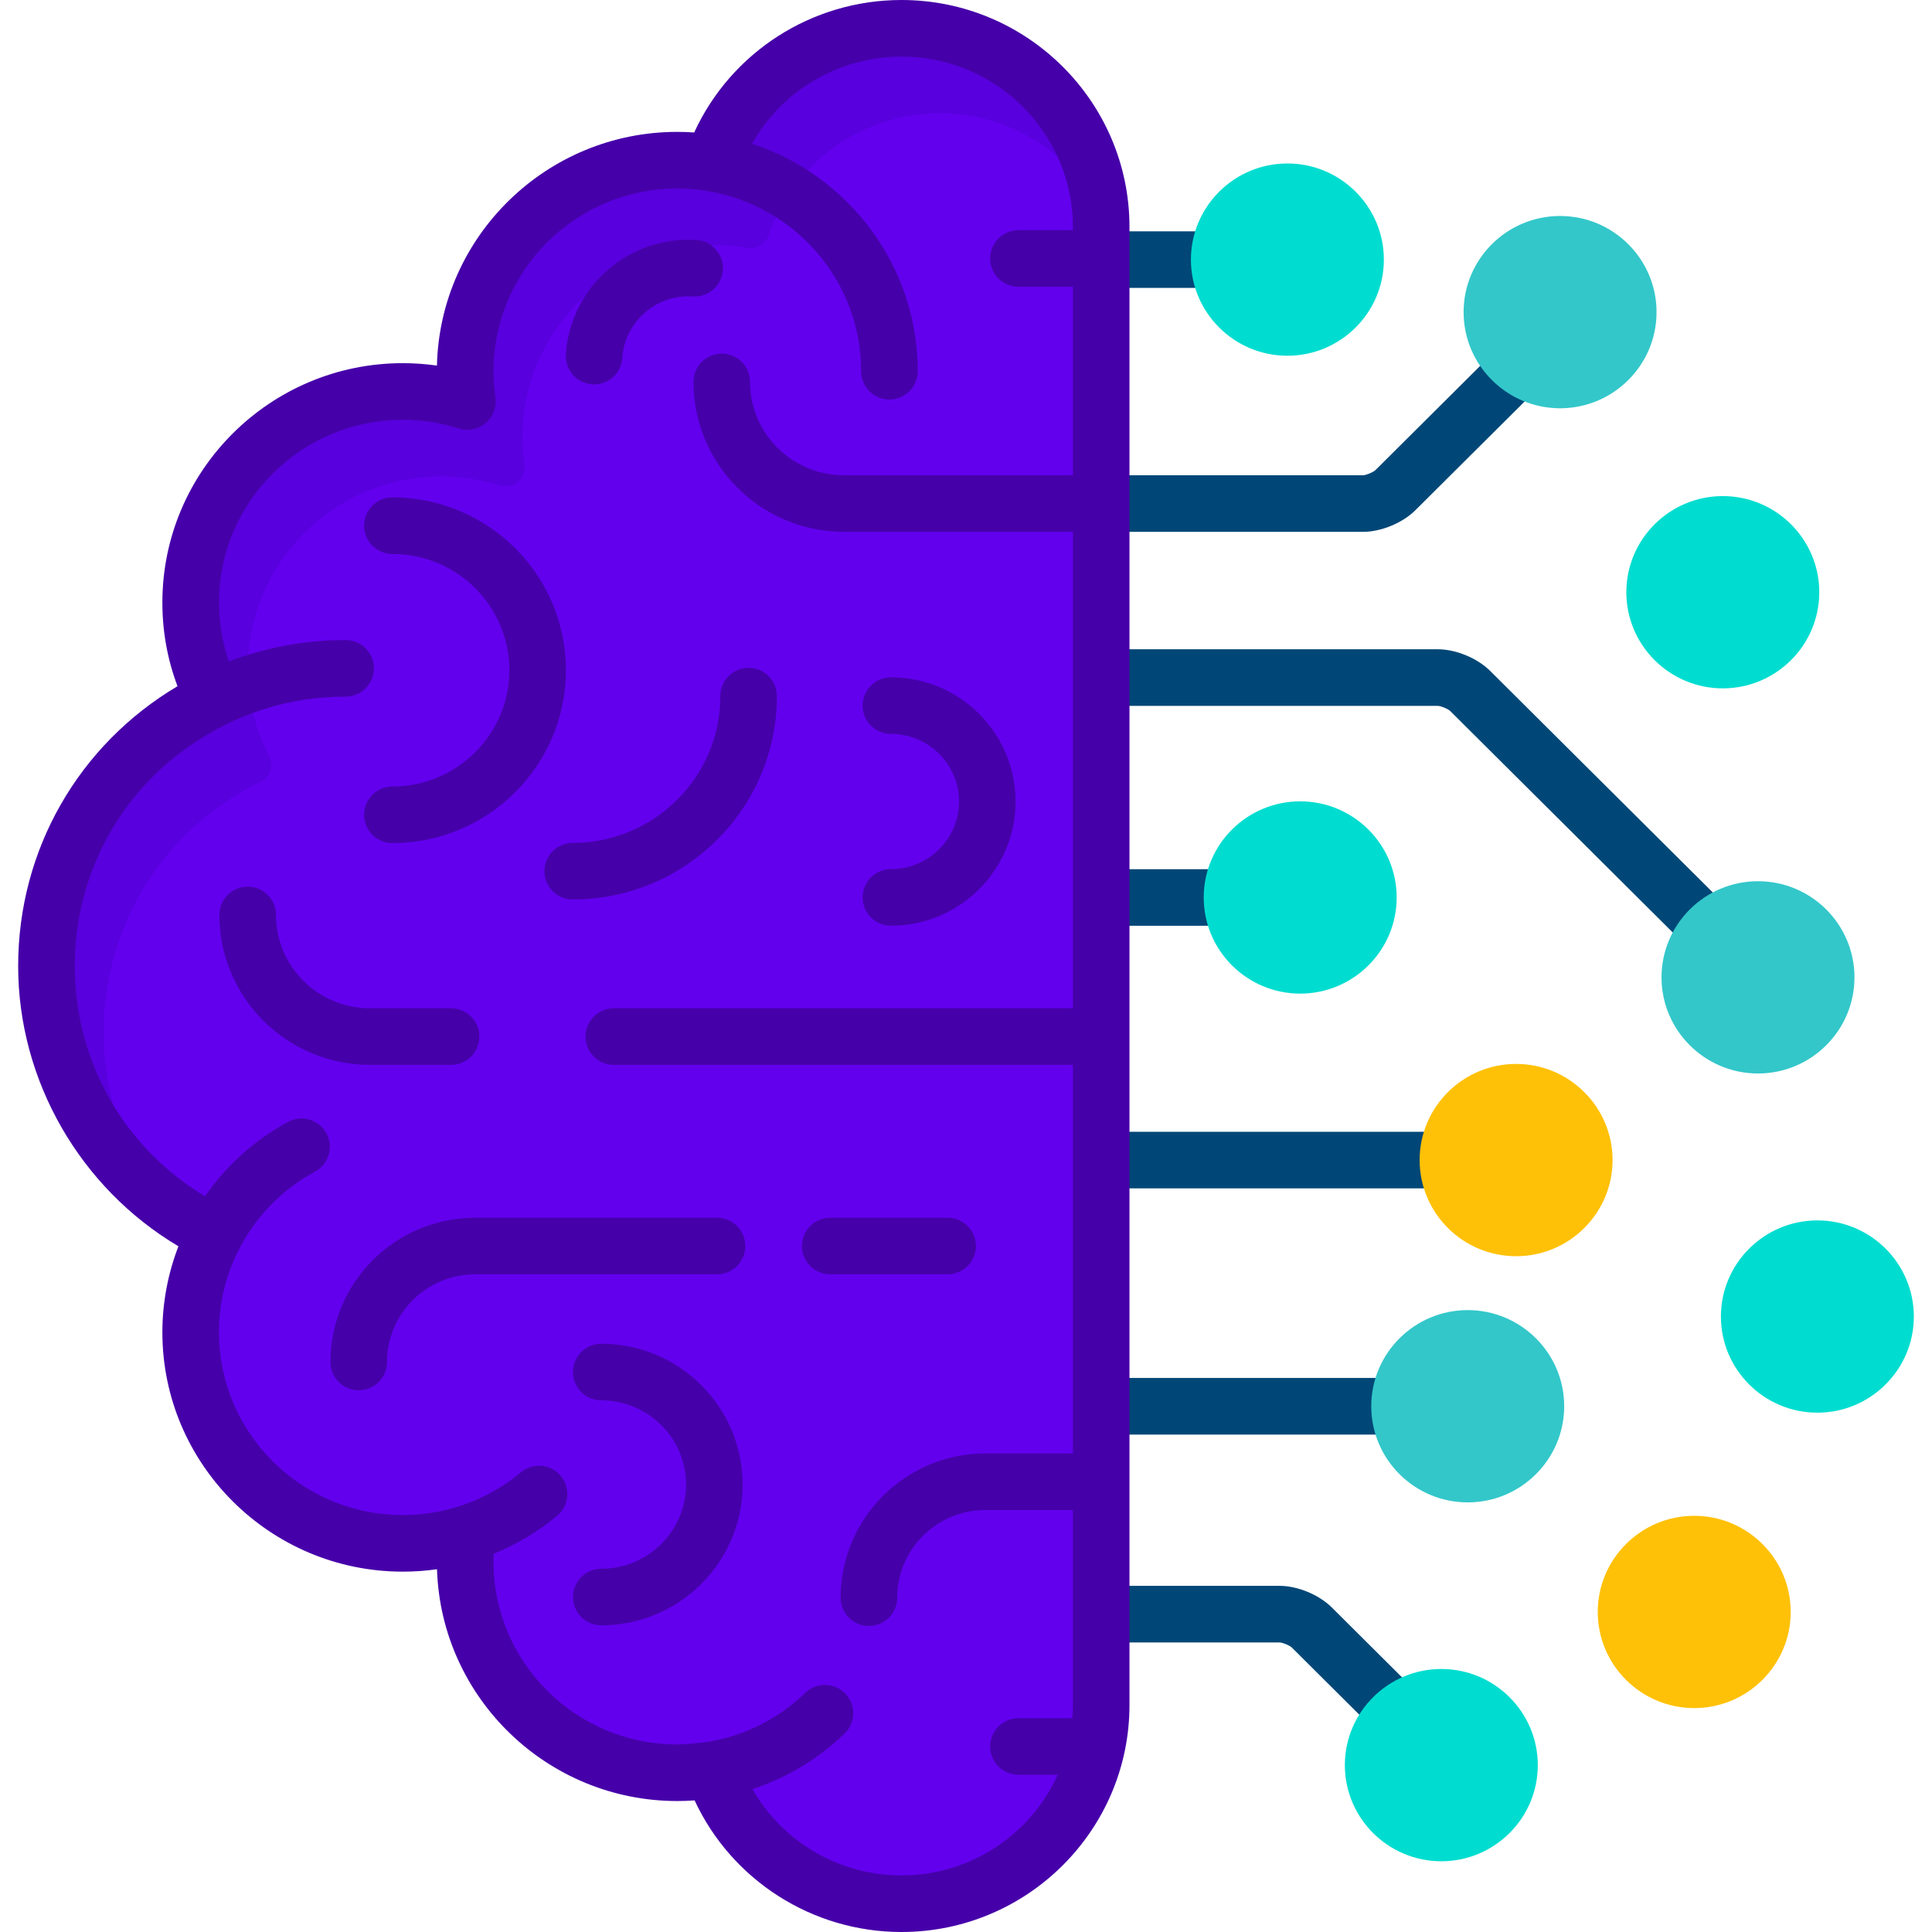 <svg width="318" height="318" viewBox="0 0 318 318" fill="none" xmlns="http://www.w3.org/2000/svg">
<path d="M244.077 59.779L226.381 77.388C226.016 77.738 224.862 78.215 224.358 78.224H185.086V87.54H224.358C227.319 87.54 230.852 86.082 232.951 83.994L251.427 65.608C248.407 64.477 245.84 62.417 244.077 59.779Z" fill="#004777"/>
<path d="M231.242 276.556L219.196 264.57C217.098 262.482 213.565 261.023 210.604 261.023H185.086V270.34H210.602C211.108 270.349 212.262 270.825 212.625 271.174L224.181 282.674C225.828 279.968 228.298 277.814 231.242 276.556Z" fill="#004777"/>
<path d="M226.323 231.465C226.323 229.841 226.582 228.276 227.059 226.807H185.086V236.123H227.058C226.582 234.654 226.323 233.089 226.323 231.465Z" fill="#004777"/>
<path d="M234.286 190.945C234.286 189.321 234.545 187.756 235.022 186.287H185.086V195.604H235.021C234.545 194.134 234.286 192.569 234.286 190.945Z" fill="#004777"/>
<path d="M198.75 147.723C198.75 146.098 199.01 144.533 199.486 143.064H185.086V152.381H199.486C199.01 150.911 198.75 149.347 198.75 147.723Z" fill="#004777"/>
<path d="M282.383 147.356L245.258 110.414C243.159 108.326 239.626 106.867 236.665 106.867H185.086V116.184H236.663C237.168 116.192 238.323 116.669 238.686 117.018L275.787 153.936C277.244 151.118 279.556 148.811 282.383 147.356Z" fill="#004777"/>
<path d="M196.642 42.73C196.642 41.106 196.902 39.541 197.378 38.072H185.086V47.389H197.378C196.902 45.92 196.642 44.355 196.642 42.73Z" fill="#004777"/>
<path d="M211.9 58.554C203.144 58.554 196.021 51.456 196.021 42.73C196.021 34.005 203.145 26.906 211.9 26.906C220.656 26.906 227.779 34.005 227.779 42.73C227.779 51.456 220.656 58.554 211.9 58.554Z" fill="#00DDD0"/>
<path d="M117.368 26.537C115.487 26.224 113.559 26.054 111.59 26.054C92.307 26.054 76.675 41.609 76.675 60.796C76.675 62.486 76.803 64.145 77.037 65.769C73.685 64.705 70.114 64.124 66.407 64.124C47.124 64.124 31.493 79.679 31.493 98.866C31.493 104.567 32.882 109.942 35.328 114.689C19 122.666 7.756 139.368 7.756 158.69C7.756 178.086 19.085 194.848 35.517 202.787C32.951 207.623 31.493 213.13 31.493 218.978C31.493 238.165 47.124 253.719 66.406 253.719C70.099 253.719 73.654 253.144 76.994 252.088C76.791 253.609 76.675 255.157 76.675 256.733C76.675 275.921 92.307 291.476 111.589 291.476C113.575 291.476 115.52 291.302 117.415 290.984C121.859 303.812 134.089 313.031 148.489 313.031C166.643 313.031 181.36 298.388 181.36 280.323V37.056C181.36 18.991 166.643 4.348 148.489 4.348C134.036 4.348 121.771 13.635 117.368 26.537Z" fill="#6200EE"/>
<g opacity="0.1">
<path d="M17.072 169.869C17.072 152.233 26.97 136.442 42.901 128.658C43.652 128.292 44.223 127.638 44.486 126.846C44.749 126.053 44.681 125.188 44.299 124.446C41.983 119.952 40.809 115.107 40.809 110.046C40.809 92.601 55.078 78.409 72.618 78.409C75.913 78.409 79.174 78.914 82.308 79.909C82.616 80.007 82.933 80.055 83.248 80.055C83.974 80.055 84.687 79.801 85.256 79.318C86.072 78.627 86.474 77.565 86.322 76.507C86.103 74.988 85.992 73.464 85.992 71.977C85.992 54.532 100.262 40.339 117.801 40.339C119.536 40.339 121.309 40.488 123.07 40.78C123.241 40.809 123.412 40.823 123.58 40.823C124.889 40.823 126.083 39.993 126.518 38.72C130.617 26.705 141.943 18.633 154.7 18.633C166.187 18.633 176.169 25.142 181.129 34.643C179.737 17.855 165.612 4.658 148.38 4.658C133.927 4.658 121.661 13.945 117.259 26.847C115.378 26.535 113.45 26.365 111.481 26.365C92.198 26.365 76.567 41.919 76.567 61.107C76.567 62.796 76.694 64.455 76.928 66.08C73.576 65.016 70.005 64.435 66.298 64.435C47.016 64.435 31.384 79.989 31.384 99.177C31.384 104.878 32.773 110.253 35.219 114.999C18.89 122.976 7.647 139.679 7.647 159C7.647 174.468 14.858 188.255 26.111 197.235C20.33 189.499 17.072 179.996 17.072 169.869Z" fill="#00003F"/>
</g>
<path d="M74.246 175.273C76.82 175.273 78.905 173.188 78.905 170.615C78.905 168.042 76.82 165.957 74.246 165.957H60.885C52.361 165.957 45.426 159.066 45.426 150.596C45.426 148.023 43.341 145.938 40.768 145.938C38.194 145.938 36.109 148.023 36.109 150.596C36.109 164.203 47.224 175.273 60.885 175.273H74.246Z" fill="#4600A9"/>
<path d="M54.387 224.174C54.387 226.747 56.472 228.832 59.045 228.832C61.618 228.832 63.703 226.747 63.703 224.174C63.703 216.219 70.216 209.748 78.224 209.748H118.018C120.592 209.748 122.677 207.663 122.677 205.09C122.677 202.517 120.592 200.432 118.018 200.432H78.224C65.08 200.432 54.387 211.082 54.387 224.174Z" fill="#4600A9"/>
<path d="M136.652 209.748H155.974C158.547 209.748 160.632 207.663 160.632 205.09C160.632 202.517 158.547 200.432 155.974 200.432H136.652C134.079 200.432 131.994 202.517 131.994 205.09C131.994 207.663 134.079 209.748 136.652 209.748Z" fill="#4600A9"/>
<path d="M94.264 138.734C91.691 138.734 89.606 140.819 89.606 143.393C89.606 145.966 91.691 148.051 94.264 148.051C112.799 148.051 127.879 133.035 127.879 114.578C127.879 112.006 125.793 109.92 123.22 109.92C120.647 109.92 118.562 112.006 118.562 114.578C118.562 127.898 107.662 138.734 94.264 138.734Z" fill="#4600A9"/>
<path d="M114.633 39.499C103.506 38.785 93.858 47.221 93.136 58.312C92.969 60.879 94.915 63.095 97.482 63.263C97.585 63.27 97.687 63.273 97.789 63.273C100.224 63.273 102.272 61.381 102.433 58.917C102.821 52.95 108.025 48.417 114.035 48.796C116.605 48.968 118.817 47.015 118.983 44.447C119.148 41.88 117.201 39.664 114.633 39.499Z" fill="#4600A9"/>
<path d="M98.968 221.174C96.395 221.174 94.31 223.259 94.31 225.832C94.31 228.405 96.395 230.49 98.968 230.49C106.66 230.49 112.918 236.707 112.918 244.347C112.918 251.989 106.66 258.207 98.968 258.207C96.395 258.207 94.31 260.292 94.31 262.865C94.31 265.438 96.395 267.523 98.968 267.523C111.797 267.523 122.235 257.127 122.235 244.347C122.235 231.57 111.797 221.174 98.968 221.174Z" fill="#4600A9"/>
<path d="M146.641 143.056C144.067 143.056 141.982 145.141 141.982 147.715C141.982 150.288 144.067 152.373 146.641 152.373C157.958 152.373 167.164 143.2 167.164 131.927C167.164 120.654 157.958 111.482 146.641 111.482C144.067 111.482 141.982 113.567 141.982 116.141C141.982 118.714 144.067 120.799 146.641 120.799C152.82 120.799 157.848 125.791 157.848 131.927C157.848 138.064 152.82 143.056 146.641 143.056Z" fill="#4600A9"/>
<path d="M64.582 138.769C80.335 138.769 93.152 126.005 93.152 110.316C93.152 94.628 80.335 81.865 64.582 81.865C62.009 81.865 59.924 83.95 59.924 86.523C59.924 89.097 62.009 91.182 64.582 91.182C75.199 91.182 83.836 99.765 83.836 110.316C83.836 120.867 75.199 129.452 64.582 129.452C62.009 129.452 59.924 131.537 59.924 134.11C59.924 136.683 62.01 138.769 64.582 138.769Z" fill="#4600A9"/>
<path d="M148.38 0C133.587 0 120.317 8.622 114.261 21.806C113.33 21.739 112.402 21.706 111.481 21.706C89.973 21.706 72.418 38.877 71.919 60.174C70.062 59.91 68.184 59.776 66.298 59.776C44.478 59.776 26.726 77.451 26.726 99.176C26.726 103.945 27.563 108.559 29.217 112.948C12.93 122.613 2.989 139.877 2.989 159C2.989 177.896 13.208 195.54 29.369 205.135C27.632 209.633 26.727 214.451 26.727 219.288C26.727 241.013 44.478 258.687 66.299 258.687C68.189 258.687 70.069 258.554 71.928 258.289C72.59 279.441 90.079 296.444 111.481 296.444C112.424 296.444 113.375 296.408 114.329 296.339C120.417 309.436 133.661 318 148.38 318C169.073 318 185.909 301.238 185.909 280.634V37.366C185.909 16.762 169.074 0 148.38 0ZM176.592 37.884H167.633C165.06 37.884 162.975 39.969 162.975 42.542C162.975 45.115 165.06 47.2 167.633 47.2H176.592V78.223H138.917C130.392 78.223 123.457 71.333 123.457 62.863C123.457 60.29 121.372 58.205 118.799 58.205C116.226 58.205 114.141 60.29 114.141 62.863C114.141 76.47 125.255 87.539 138.917 87.539H176.592V165.956H101.031C98.458 165.956 96.373 168.041 96.373 170.614C96.373 173.188 98.458 175.273 101.031 175.273H176.592V239.23H162.198C149.054 239.23 138.362 249.88 138.362 262.972C138.362 265.545 140.447 267.63 143.02 267.63C145.593 267.63 147.678 265.545 147.678 262.972C147.678 255.018 154.191 248.547 162.198 248.547H176.592V280.634C176.592 281.365 176.555 282.088 176.5 282.806H167.633C165.06 282.806 162.975 284.891 162.975 287.464C162.975 290.037 165.06 292.122 167.633 292.122H174.107C169.685 301.875 159.82 308.684 148.38 308.684C138.105 308.684 128.792 303.14 123.849 294.477C129.475 292.639 134.653 289.55 139.016 285.342C140.867 283.555 140.92 280.606 139.134 278.756C137.347 276.903 134.398 276.851 132.548 278.637C128.156 282.873 122.681 285.63 116.766 286.663V286.681C116.689 286.69 113.142 287.128 111.481 287.128C94.797 287.128 81.225 273.632 81.225 257.043C81.225 256.619 81.25 256.179 81.271 255.743C85.031 254.212 88.563 252.118 91.713 249.488C93.688 247.84 93.952 244.902 92.303 242.927C90.654 240.952 87.716 240.688 85.742 242.337C81.956 245.498 77.453 247.666 72.667 248.692V248.694C70.58 249.141 68.448 249.371 66.297 249.371C49.615 249.371 36.042 235.875 36.042 219.288C36.042 214.346 37.213 209.633 39.523 205.28C39.578 205.175 39.694 204.96 39.694 204.96C42.434 199.93 46.607 195.686 51.85 192.846C54.113 191.621 54.953 188.794 53.728 186.532C52.503 184.269 49.675 183.428 47.414 184.655C41.849 187.669 37.211 191.896 33.742 196.899C20.423 188.886 12.306 174.719 12.306 159C12.306 145.309 18.485 132.771 28.899 124.47C29.812 123.768 30.738 123.092 31.676 122.45C38.851 117.54 47.537 114.663 56.885 114.663C59.459 114.663 61.544 112.578 61.544 110.004C61.544 107.431 59.459 105.346 56.885 105.346C50.118 105.346 43.64 106.598 37.667 108.875C36.597 105.77 36.044 102.525 36.044 99.177C36.044 82.588 49.616 69.093 66.299 69.093C69.435 69.093 72.537 69.573 75.52 70.52C77.049 71.005 78.719 70.671 79.942 69.633C81.165 68.596 81.768 67.004 81.54 65.416C81.332 63.97 81.226 62.52 81.226 61.107C81.226 44.519 94.799 31.023 111.482 31.023C113.12 31.023 114.795 31.163 116.461 31.437C130.782 33.806 141.737 46.205 141.737 61.107C141.737 63.68 143.822 65.765 146.395 65.765C148.969 65.765 151.054 63.68 151.054 61.107C151.054 43.653 139.591 28.823 123.77 23.664C128.688 14.918 138.036 9.316 148.38 9.316C163.936 9.316 176.592 21.9 176.592 37.366V37.884Z" fill="#4600A9"/>
<path d="M283.568 113.302C274.812 113.302 267.689 106.204 267.689 97.478C267.689 88.753 274.813 81.654 283.568 81.654C292.324 81.654 299.447 88.753 299.447 97.478C299.447 106.204 292.324 113.302 283.568 113.302Z" fill="#00DDD0"/>
<path d="M299.133 232.521C290.377 232.521 283.254 225.422 283.254 216.697C283.254 207.972 290.377 200.873 299.133 200.873C307.888 200.873 315.011 207.972 315.011 216.697C315.011 225.423 307.888 232.521 299.133 232.521Z" fill="#00DDD0"/>
<path d="M214.008 163.546C205.252 163.546 198.129 156.448 198.129 147.723C198.129 138.997 205.252 131.898 214.008 131.898C222.764 131.898 229.887 138.997 229.887 147.723C229.887 156.448 222.764 163.546 214.008 163.546Z" fill="#00DDD0"/>
<path d="M241.581 247.287C232.825 247.287 225.702 240.189 225.702 231.463C225.702 222.737 232.825 215.639 241.581 215.639C250.337 215.639 257.46 222.737 257.46 231.463C257.46 240.189 250.337 247.287 241.581 247.287Z" fill="#33C7CA"/>
<path d="M256.783 67.198C248.027 67.198 240.904 60.099 240.904 51.374C240.904 42.649 248.028 35.551 256.783 35.551C265.539 35.551 272.661 42.649 272.661 51.374C272.662 60.1 265.539 67.198 256.783 67.198Z" fill="#33C7CA"/>
<path d="M289.359 176.693C280.603 176.693 273.48 169.594 273.48 160.869C273.48 152.143 280.604 145.045 289.359 145.045C298.116 145.045 305.238 152.143 305.238 160.869C305.238 169.595 298.115 176.693 289.359 176.693Z" fill="#33C7CA"/>
<path d="M278.863 281.145C270.107 281.145 262.984 274.046 262.984 265.32C262.984 256.595 270.108 249.496 278.863 249.496C287.619 249.496 294.742 256.595 294.742 265.32C294.742 274.046 287.619 281.145 278.863 281.145Z" fill="#FFC107"/>
<path d="M249.544 206.768C240.788 206.768 233.665 199.669 233.665 190.943C233.665 182.218 240.788 175.119 249.544 175.119C258.3 175.119 265.423 182.218 265.423 190.943C265.423 199.669 258.3 206.768 249.544 206.768Z" fill="#FFC107"/>
<path d="M237.237 306.357C228.481 306.357 221.358 299.259 221.358 290.533C221.358 281.807 228.482 274.709 237.237 274.709C245.993 274.709 253.116 281.807 253.116 290.533C253.116 299.259 245.993 306.357 237.237 306.357Z" fill="#00DDD0"/>
</svg>
